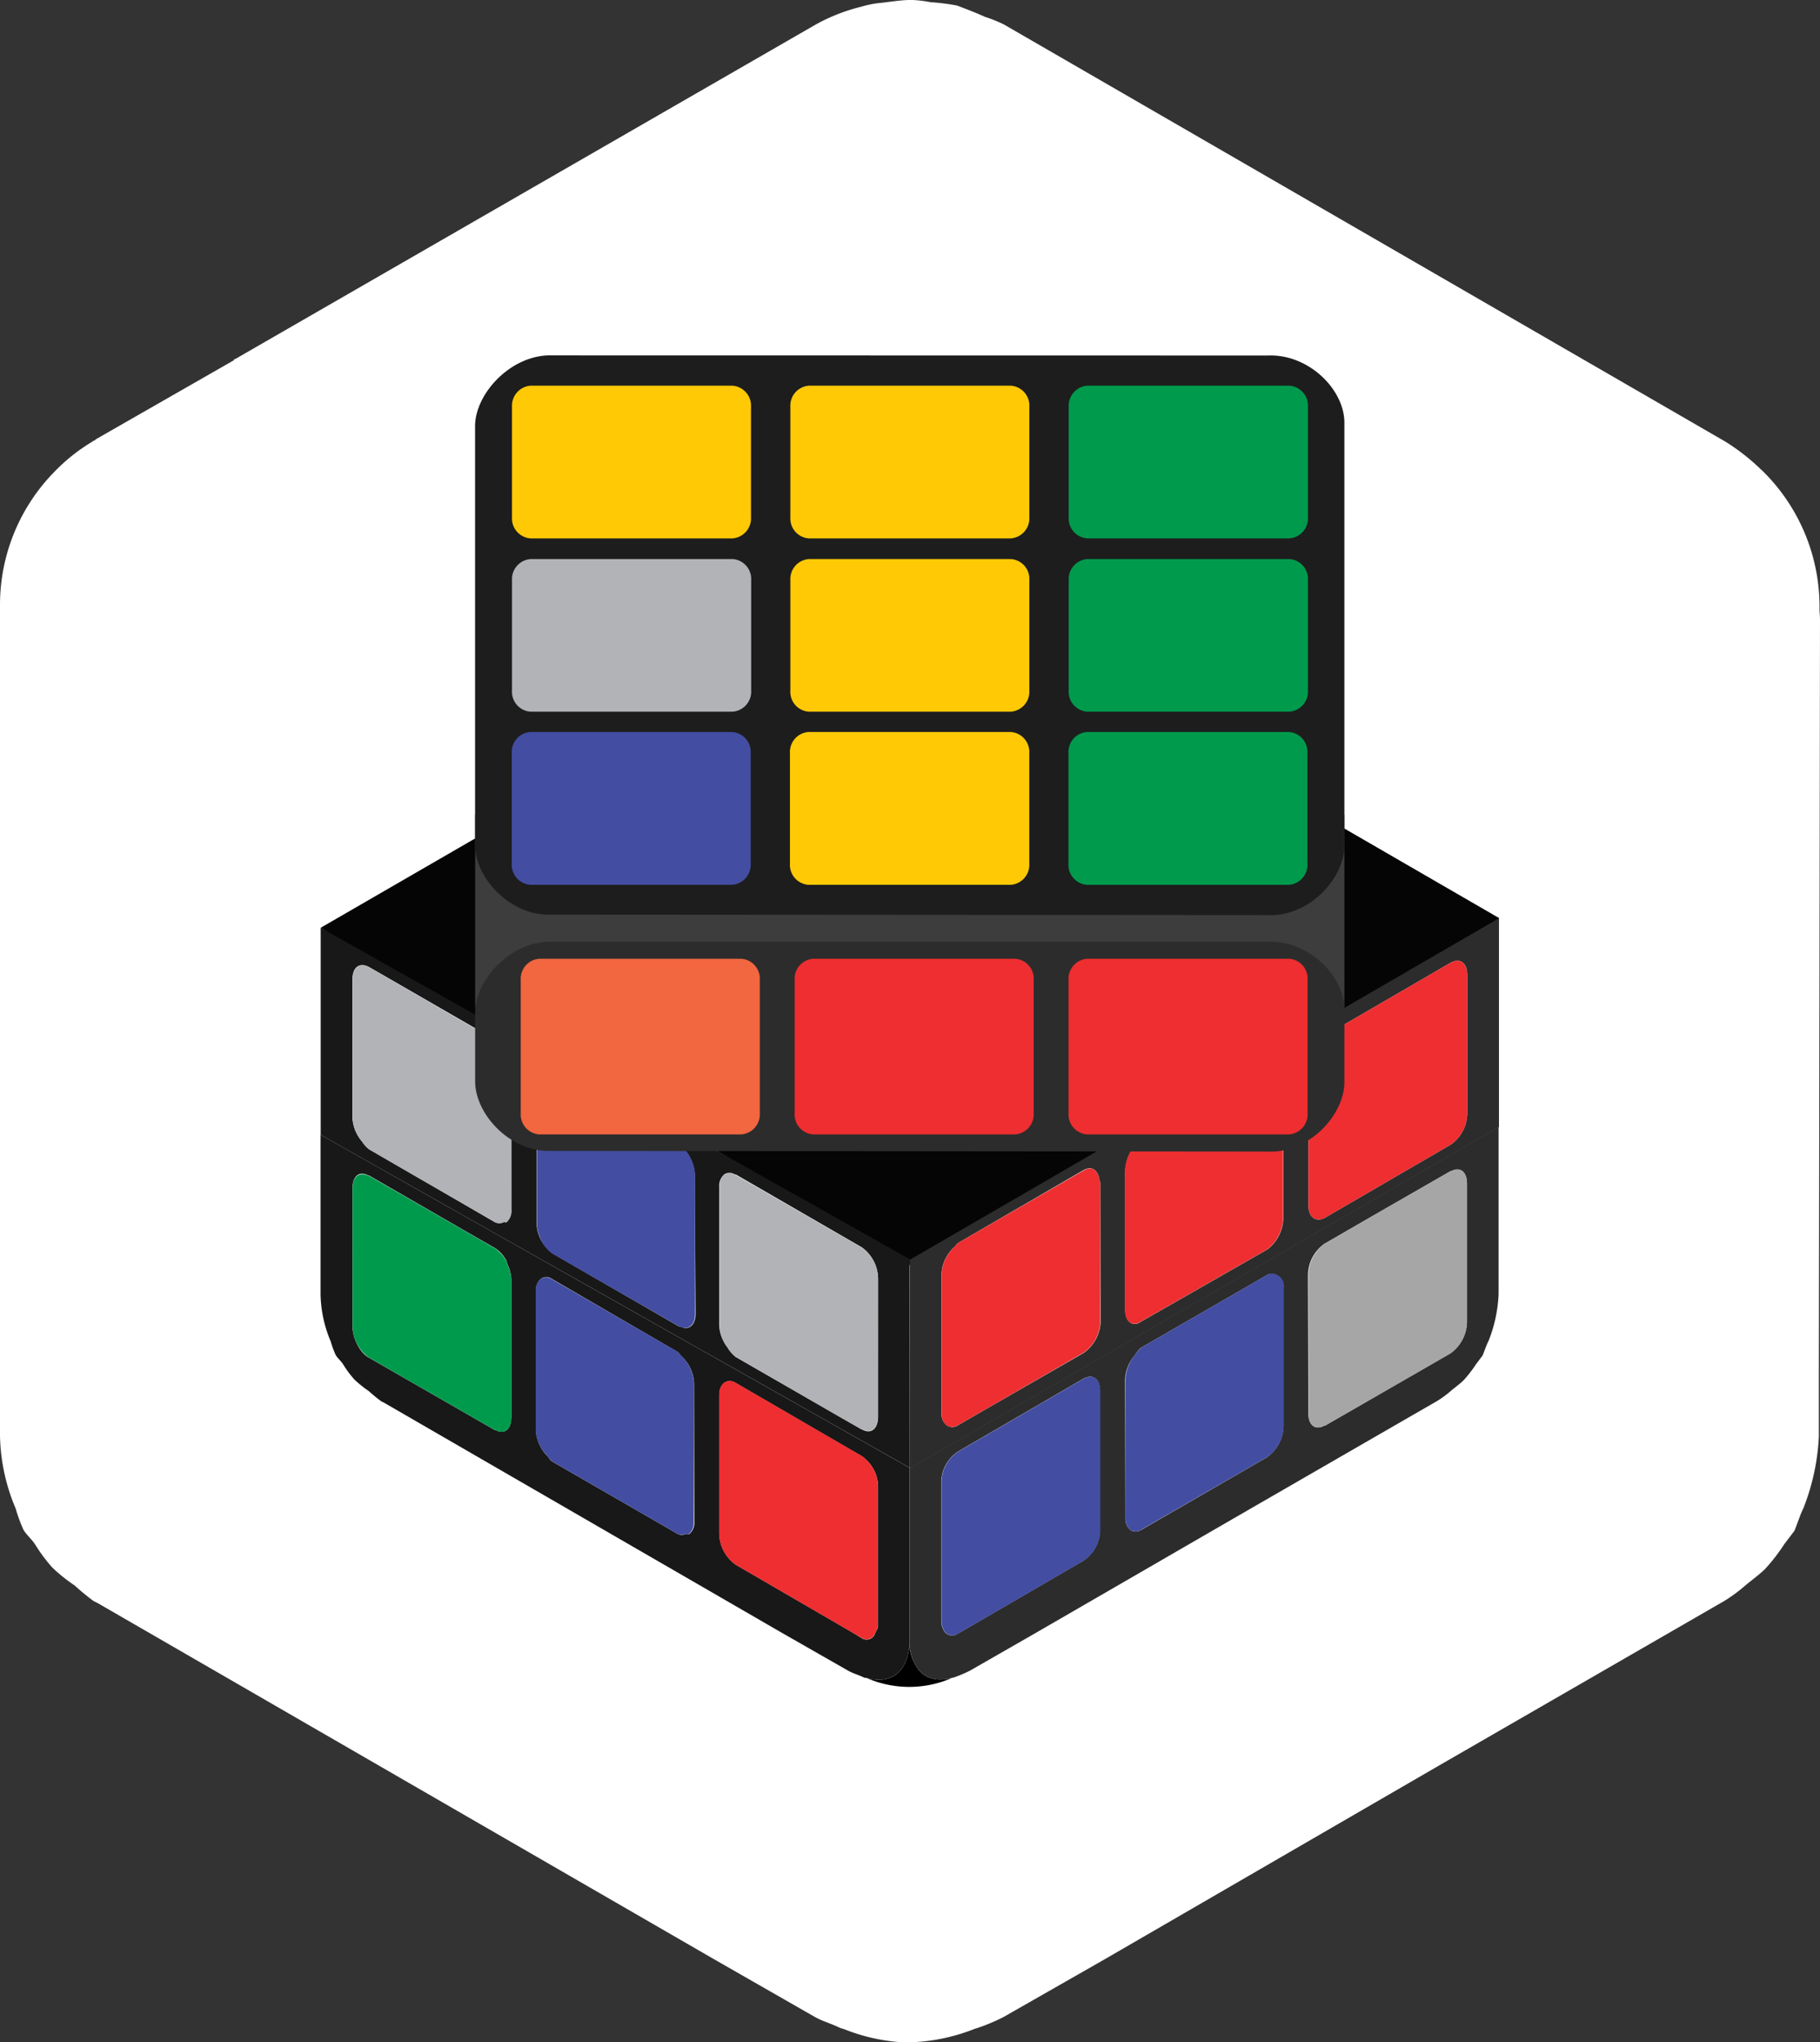 <svg xmlns="http://www.w3.org/2000/svg" viewBox="0 0 306.13 343.38">
  <rect x="0" y="0" width="306.13" height="343.38" fill="#333333" stroke="none"/>
  <defs>
    <style>
      .b9b24d95-aba8-4cc5-9dd9-de6efe07f869 {
        fill: #009a4d;
      }

      .b85d45dd-b00b-498e-aafb-fe3432b51879 {
        fill: #fff;
      }

      .abe6b99f-1c48-4a07-a4dd-fba5c8837a6a {
        fill: #040504;
      }

      .b4fc650b-45fc-44b0-8bd6-f63321ae851e {
        fill: #181818;
      }

      .b8bdc540-ec99-4de7-8ee3-2976bce1fd45 {
        fill: #434da1;
      }

      .ac339657-d3ef-4906-9690-826bb332c495 {
        fill: #ee2e30;
      }

      .e5e37a3e-ebac-4f0d-815b-06bc22adbb43 {
        fill: #2c2c2c;
      }

      .e0a3e42b-97ea-4f6f-af92-8b81207fd103 {
        fill: #a6a6a6;
      }

      .a0321edd-8b09-47f7-b9e1-62eaaf7c0607 {
        fill: #b1b3b6;
      }

      .f5ea0afd-1180-4070-af9e-0c6d431db11b {
        fill: #3d3d3d;
      }

      .b69e8361-4626-4362-8f93-9c2ce1af96ce {
        fill: #1d1d1d;
      }

      .a96f3334-96a6-4e0b-b437-617a8dbc1ba6 {
        fill: #f26640;
      }

      .e33f3e05-598c-4614-b10b-ef037730cb41 {
        fill: #ffc906;
      }
    </style>
  </defs>
  <title>-</title>
  <g id="e0a7601c-2962-4067-87a5-c364e8a6a199" data-name="Layer 13">
    <g>
      <g>
        <path class="b9b24d95-aba8-4cc5-9dd9-de6efe07f869" d="M11.61,210.28a4.08,4.08,0,0,1,.54.22A3.41,3.41,0,0,0,11.61,210.28Z"/>
        <path class="b85d45dd-b00b-498e-aafb-fe3432b51879" d="M306.13,104.24l-.19,126.92v10.3a37.51,37.51,0,0,1-2.62,12.18c-.56,1.13-.94,2.45-1.5,3.77l-1.7,2.24a31.36,31.36,0,0,1-3.18,4.12c-.94.94-2.24,1.88-3.37,2.82a26.55,26.55,0,0,1-3.56,2.62L241.82,297l-56,32.44-17.05,9.73a33.49,33.49,0,0,1-4.5,1.88c-.11,0-.21.07-.32.09a31.91,31.91,0,0,1-11.84,2.28A31.3,31.3,0,0,1,142,341.2l-.65-.19c-1.5-.75-3-1.13-4.31-1.88l-17-9.73L16.49,269.59l-.75-.38a37.33,37.33,0,0,1-3.18-2.62,27.61,27.61,0,0,1-3.75-3A26.93,26.93,0,0,1,6,259.84c-.57-.95-1.49-1.68-2.06-2.62a27.18,27.18,0,0,1-1.31-3.58A32.75,32.75,0,0,1,0,241.46V101.62A31.91,31.91,0,0,1,9.35,79.13a30.64,30.64,0,0,1,6.2-4.88.66.66,0,0,1,.38-.19l.18-.19,6.2-3.55,17.05-9.76c0-.18,0-.18.19-.18L137.22,4.12a30.89,30.89,0,0,1,7.68-3,16.66,16.66,0,0,1,2.64-.57c1.86-.18,3.93-.56,5.8-.56a20.28,20.28,0,0,1,3.18.38A35.09,35.09,0,0,1,161,.94c1.48.57,3,1.13,4.66,1.89a22.66,22.66,0,0,1,3.21,1.29L290.2,74.25a35.63,35.63,0,0,1,6,4.69c.1.1.18.21.27.31-.09-.1-.17-.21-.25-.31a32,32,0,0,1,9.83,23v.71C306.08,103.15,306.13,103.7,306.13,104.24Z"/>
      </g>
      <g>
        <polygon class="abe6b99f-1c48-4a07-a4dd-fba5c8837a6a" points="153.01 212.74 187.1 193.61 153.01 183.97 118.81 192.46 153.01 212.74"/>
        <polygon class="abe6b99f-1c48-4a07-a4dd-fba5c8837a6a" points="252.2 154.4 225.38 138.88 225.38 171.45 252.2 154.4"/>
        <polygon class="abe6b99f-1c48-4a07-a4dd-fba5c8837a6a" points="53.94 156 80.77 140.49 80.77 173.05 53.94 156"/>
        <g>
          <path d="M154.09,280.16a7.68,7.68,0,0,1-1.11-3.64c-.41,5.1-3.51,6.66-7.25,5.61a17.9,17.9,0,0,0,14.42,0C157.54,282.81,155.33,282.23,154.09,280.16Z"/>
          <path class="b4fc650b-45fc-44b0-8bd6-f63321ae851e" d="M153,276.34v.08s0,.06,0,.1a.61.61,0,0,0,0-.13V246.8l-99.08-56v26.85a21.19,21.19,0,0,0,1.7,7.89,16.57,16.57,0,0,0,.85,2.31c.36.6,1,1.09,1.33,1.7a17.59,17.59,0,0,0,1.82,2.42,19.21,19.21,0,0,0,2.43,1.95,25.8,25.8,0,0,0,2.07,1.7l.48.24,67,38.74,11.05,6.31c.85.49,1.82.73,2.8,1.22l.24,0c-.09,0-.19-.06-.28-.09C149.38,283.26,152.62,281.7,153,276.34Zm-67-38c0,2-1.14,2.92-2.64,2.12,0,0-.07,0-.12,0L71,233.43l-8.92-5.13c-1.58-.85-2.79-3.28-2.79-5.34V199.77c0-2,1.15-2.94,2.65-2.12,0,0,.08,0,.13,0l15.33,8.85,5.81,3.33,0,0h0a5.44,5.44,0,0,1,2,2.22c.08.16.06.35.13.51a6.58,6.58,0,0,1,.67,2.54v23.23Zm30.79,17.48a2.53,2.53,0,0,1-.85,2.13c-.17.13-.45-.05-.66,0a1.56,1.56,0,0,1-1.25,0L92.84,245.72l0,0h0c-.31-.19-.53-.64-.82-.95a6.62,6.62,0,0,1-1.88-4.27V217.19a2.59,2.59,0,0,1,.82-2.14,1.6,1.6,0,0,1,1.88,0L114,227.33c.21.12.34.44.53.62a6.62,6.62,0,0,1,2.21,4.64Zm26.65,18.71-19.67-11.42a6.6,6.6,0,0,1-2.79-5.22V234.62c0-2,1.33-2.92,2.79-2.07l21.13,12.27a6.29,6.29,0,0,1,2.79,5.22v23.31c0,.49-.24.73-.48,1.22a1.49,1.49,0,0,1-2.31.85Z"/>
          <path class="b9b24d95-aba8-4cc5-9dd9-de6efe07f869" d="M86,238.41V215.17a6.62,6.62,0,0,0-.67-2.56c-.07-.17,0-.35-.13-.51a6,6,0,0,0-2-2.23l-5.84-3.36L62.06,197.7c-.05,0-.09,0-.14,0-1.45-.73-2.62.13-2.62,2.09V223a6.59,6.59,0,0,0,2.75,5.26L71,233.43l12.21,7c.06,0,.1,0,.15.05C84.8,241.24,86,240.38,86,238.41Z"/>
          <path class="b8bdc540-ec99-4de7-8ee3-2976bce1fd45" d="M116.71,232.55a6.74,6.74,0,0,0-2.15-4.6c-.2-.18-.33-.5-.55-.63L92.84,215.1a1.7,1.7,0,0,0-1.94,0,2.59,2.59,0,0,0-.79,2.08v23.32A6.55,6.55,0,0,0,92,244.72a5,5,0,0,0,.85,1L114,257.93a1.52,1.52,0,0,0,1.23,0c.21,0,.49.14.66,0a2.59,2.59,0,0,0,.79-2.12Z"/>
          <path class="ac339657-d3ef-4906-9690-826bb332c495" d="M147.19,274.57c.24-.49.48-.73.48-1.22V250a6.29,6.29,0,0,0-2.79-5.22l-21.13-12.27c-1.46-.85-2.79.12-2.79,2.07v23.31a6.6,6.6,0,0,0,2.79,5.22l19.67,11.42,1.46.85A1.49,1.49,0,0,0,147.19,274.57Z"/>
          <path class="e5e37a3e-ebac-4f0d-815b-06bc22adbb43" d="M153,246.8v29.59a7.73,7.73,0,0,0,1.08,3.77c1.3,2.11,3.57,2.69,6.23,1.9l-.17.05h.15a21.15,21.15,0,0,0,2.91-1.22l11-6.31,36.31-21,31.21-18a16.37,16.37,0,0,0,2.31-1.7c.73-.61,1.58-1.22,2.18-1.82a21.94,21.94,0,0,0,2.07-2.68l1.09-1.45c.37-.85.61-1.7,1-2.43a24.11,24.11,0,0,0,1.7-7.89v-6.68l0-21.43-99,57.34Zm67-32.34a6.52,6.52,0,0,1,2.8-5.34l8-4.62L244,196.92c.05,0,.09,0,.14,0,1.47-.78,2.58.13,2.61,2.07,0,0,0,0,0,0v23.27a6.62,6.62,0,0,1-2.76,5.27h0l0,0-6.68,3.84-14.46,8.35s-.07,0-.12,0c-1.51.84-2.67-.1-2.67-2.11Zm-30.75,17.39a6.67,6.67,0,0,1,1.66-4,5.33,5.33,0,0,1,1-1.22l21.25-12.26a1.51,1.51,0,0,1,1.46,0,2,2,0,0,1,1.27,2.12v23.26a6.59,6.59,0,0,1-2.76,5.27L192.05,257.2H192a1.62,1.62,0,0,1-1.88.05,2.55,2.55,0,0,1-.82-2.13Zm-30.93,17.46a6.31,6.31,0,0,1,2.79-5.22l21.13-12.27c1.58-.85,2.79,0,2.79,2.07V257.2a6.29,6.29,0,0,1-2.79,5.22l-20.89,12.15-.24.12a1.62,1.62,0,0,1-2.06-.12,3.13,3.13,0,0,1-.73-1.95Z"/>
          <path class="e0a3e42b-97ea-4f6f-af92-8b81207fd103" d="M220.08,214.41v23.26c0,2,1.17,2.83,2.63,2.09l.13,0,14.45-8.31,6.71-3.87a6.72,6.72,0,0,0,2.76-5.31V199s0,0,0-.06c0-1.94-1.17-2.79-2.61-2.07-.06,0-.11,0-.17.06l-13.11,7.53-8,4.64A6.61,6.61,0,0,0,220.08,214.41Z"/>
          <path class="b8bdc540-ec99-4de7-8ee3-2976bce1fd45" d="M189.32,255.14a2.58,2.58,0,0,0,.79,2.11,1.69,1.69,0,0,0,1.88-.05l21.25-12.26a6.53,6.53,0,0,0,2.68-5.22V216.4a2,2,0,0,0-1.22-2.07,1.6,1.6,0,0,0-1.49,0l-21.16,12.22a5.16,5.16,0,0,0-1.1,1.24,6.82,6.82,0,0,0-1.63,4Z"/>
          <path class="b8bdc540-ec99-4de7-8ee3-2976bce1fd45" d="M161.15,274.69l.24-.12,20.89-12.15a6.29,6.29,0,0,0,2.79-5.22V233.89c0-2.07-1.21-2.92-2.79-2.07l-21.13,12.27a6.31,6.31,0,0,0-2.79,5.22v23.31a3.13,3.13,0,0,0,.73,1.95A1.62,1.62,0,0,0,161.15,274.69Z"/>
        </g>
        <g>
          <path class="b4fc650b-45fc-44b0-8bd6-f63321ae851e" d="M153,211.71,53.94,156v34.81l99.09,56Zm-67-8.3a2.52,2.52,0,0,1-.81,2.08c-.12.09-.33-.05-.47,0a1.67,1.67,0,0,1-1.51,0l-13.93-8.09-7.21-4.16a5.4,5.4,0,0,1-1.15-1.29A6.62,6.62,0,0,1,59.28,188V164.68c0-2.07,1.22-2.92,2.8-2.07l1.76,1,19.4,11.19a5.37,5.37,0,0,1,1.64,1.86A6.53,6.53,0,0,1,86,180.1Zm31,17.49c0,2-1.23,2.9-2.61,2.13-.07,0-.12,0-.2,0L93,210.8a6.61,6.61,0,0,1-2.75-5.27V182.27c0-.06,0-.06,0-.12a2.61,2.61,0,0,1,.76-2,0,0,0,0,1,0,0,1.65,1.65,0,0,1,1.9,0s0,0,0,0l.44.26,20.75,11.92a6.49,6.49,0,0,1,1.91,2.22l0,0a6.7,6.7,0,0,1,.86,3.1Zm28,19.46s0,0-.06,0l-3.6-2.07-17.58-10.11a6.14,6.14,0,0,1-1.43-1.67,5.73,5.73,0,0,1-.63-1,6.47,6.47,0,0,1-.73-2.66V199.65a2.61,2.61,0,0,1,.85-2.17h0a1.57,1.57,0,0,1,1.76,0c.07,0,.11,0,.18,0l21.17,12.23A6.58,6.58,0,0,1,147.7,215v23.27s0,0,0,.05C147.64,240.29,146.5,241.21,145,240.36Z"/>
          <path class="a0321edd-8b09-47f7-b9e1-62eaaf7c0607" d="M86,180.1a6.73,6.73,0,0,0-1.11-3.41,5,5,0,0,0-1.67-1.81L63.84,163.64l-1.77-1c-1.52-.88-2.76.06-2.76,2.09V188a6.7,6.7,0,0,0,1.61,4,4.78,4.78,0,0,0,1.16,1.27l7.2,4.18,14,8.06a1.59,1.59,0,0,0,1.48,0c.14-.05.35.09.47,0a2.6,2.6,0,0,0,.8-2.12Z"/>
          <path class="b8bdc540-ec99-4de7-8ee3-2976bce1fd45" d="M116.91,220.94V197.67a6.79,6.79,0,0,0-.81-3.06l0,0a5.43,5.43,0,0,0-1.93-2.17l-20.73-12-.38-.22-.1,0a1.68,1.68,0,0,0-1.9,0h0a2.58,2.58,0,0,0-.76,2s0,.08,0,.13v23.2c0,2.06,1.21,4.49,2.79,5.34L114.17,223c.06,0,.12,0,.18.07C115.77,223.69,116.91,222.86,116.91,220.94Z"/>
          <path class="a0321edd-8b09-47f7-b9e1-62eaaf7c0607" d="M147.69,215.07a6.54,6.54,0,0,0-2.8-5.34l-21.13-12.15c-.06,0-.11,0-.17-.06a1.69,1.69,0,0,0-1.76,0h0a2.59,2.59,0,0,0-.81,2.13v23.26a6.85,6.85,0,0,0,.69,2.63,6.38,6.38,0,0,0,.63,1,5.27,5.27,0,0,0,1.44,1.63l17.57,10.15,3.55,2,.11,0c1.47.8,2.64-.08,2.67-2a.14.14,0,0,0,0-.07Z"/>
          <path class="e5e37a3e-ebac-4f0d-815b-06bc22adbb43" d="M153.13,211.77l-.1-.06V246.8l.1.06,99-57.34,0-35.12Zm32,10.34a6.73,6.73,0,0,1-2.8,5.35l-15.45,8.88-5.69,3.28a1.69,1.69,0,0,1-2,0,2.5,2.5,0,0,1-.82-2.13V214.22a6.52,6.52,0,0,1,2.27-4.64c.18-.16.31-.46.51-.57l.69-.41,20.45-11.87c1.45-.77,2.47.1,2.66,1.81,0,.14.12.17.12.33h0s0,0,0,0Zm30.72-17.36a6.79,6.79,0,0,1-2.67,5.34l-21.25,12.14c-1.46,1-2.67,0-2.67-2.06V197a7,7,0,0,1,2.67-5.35l21.25-12.14c1.45-1,2.67,0,2.67,2.07ZM244,192.48l-21.13,12.27c-1.58.85-2.79-.12-2.79-2.07V179.37a6.29,6.29,0,0,1,2.79-5.22L244,161.88c1.58-.85,2.79,0,2.79,2.07v23.31A6.48,6.48,0,0,1,244,192.48Z"/>
          <path class="ac339657-d3ef-4906-9690-826bb332c495" d="M244,161.88l-21.13,12.27a6.29,6.29,0,0,0-2.79,5.22v23.31c0,1.95,1.21,2.92,2.79,2.07L244,192.48a6.48,6.48,0,0,0,2.79-5.22V164C246.77,161.88,245.56,161,244,161.88Z"/>
          <path class="ac339657-d3ef-4906-9690-826bb332c495" d="M213.14,179.49l-21.25,12.14a7,7,0,0,0-2.67,5.35v23.19c0,2.06,1.21,3,2.67,2.06l21.25-12.14a6.79,6.79,0,0,0,2.67-5.34V181.56C215.81,179.49,214.59,178.52,213.14,179.49Z"/>
          <path class="ac339657-d3ef-4906-9690-826bb332c495" d="M185.07,222.13V198.88c0-.16-.11-.19-.12-.34-.17-1.71-1.23-2.57-2.64-1.75L161.84,208.6l-.68.4c-.2.11-.33.42-.52.58a6.62,6.62,0,0,0-2.25,4.7v23.26a2.6,2.6,0,0,0,.8,2.12,1.82,1.82,0,0,0,2-.06l5.68-3.26,15.47-8.94A6.58,6.58,0,0,0,185.07,222.13Z"/>
        </g>
        <g>
          <rect class="f5ea0afd-1180-4070-af9e-0c6d431db11b" x="79.92" y="137.01" width="146.21" height="32.32"/>
          <path class="e5e37a3e-ebac-4f0d-815b-06bc22adbb43" d="M213.29,193.63c6.73.31,12.67-5.91,12.84-11.47V169.47c-.17-5.56-6.17-11.42-12.91-11.11H93C86.27,158,80.09,164.47,79.92,170v12.05c.17,5.56,6.11,11.78,12.85,11.47Z"/>
          <path class="b69e8361-4626-4362-8f93-9c2ce1af96ce" d="M213.29,153.87c6.73.31,12.67-5.92,12.84-11.48V70.89C226,65.33,220,59.47,213.22,59.78L93,59.76c-6.74-.31-12.92,6.12-13.09,11.68v70.87c.17,5.56,6.11,11.79,12.85,11.48Z"/>
          <path class="a96f3334-96a6-4e0b-b437-617a8dbc1ba6" d="M124.65,190.75H90.72a3.36,3.36,0,0,1-3.13-3.55l0-22.44a3.37,3.37,0,0,1,3.15-3.55h33.92a3.35,3.35,0,0,1,3.14,3.54l0,22.44A3.37,3.37,0,0,1,124.65,190.75Z"/>
          <path class="ac339657-d3ef-4906-9690-826bb332c495" d="M216.79,190.75H182.87a3.36,3.36,0,0,1-3.14-3.55l0-22.44a3.38,3.38,0,0,1,3.15-3.55h33.93a3.34,3.34,0,0,1,3.13,3.54l0,22.44A3.37,3.37,0,0,1,216.79,190.75Z"/>
          <path class="ac339657-d3ef-4906-9690-826bb332c495" d="M170.72,190.75H136.8a3.36,3.36,0,0,1-3.14-3.55l0-22.44a3.37,3.37,0,0,1,3.15-3.55h33.93a3.35,3.35,0,0,1,3.13,3.54l0,22.44A3.37,3.37,0,0,1,170.72,190.75Z"/>
          <path class="e33f3e05-598c-4614-b10b-ef037730cb41" d="M123.17,90.53H89.26A3.36,3.36,0,0,1,86.12,87l0-18.6a3.38,3.38,0,0,1,3.15-3.55h33.91a3.37,3.37,0,0,1,3.14,3.55l0,18.6A3.36,3.36,0,0,1,123.17,90.53Z"/>
          <path class="a0321edd-8b09-47f7-b9e1-62eaaf7c0607" d="M123.17,119.67H89.26a3.35,3.35,0,0,1-3.14-3.54l0-18.6A3.38,3.38,0,0,1,89.3,94h33.91a3.36,3.36,0,0,1,3.14,3.54l0,18.6A3.37,3.37,0,0,1,123.17,119.67Z"/>
          <path class="b8bdc540-ec99-4de7-8ee3-2976bce1fd45" d="M123.13,148.78H89.22a3.37,3.37,0,0,1-3.14-3.55l0-18.6a3.37,3.37,0,0,1,3.14-3.55h33.91a3.36,3.36,0,0,1,3.14,3.55l0,18.6A3.37,3.37,0,0,1,123.13,148.78Z"/>
          <path class="e33f3e05-598c-4614-b10b-ef037730cb41" d="M170,90.53H136.07A3.35,3.35,0,0,1,132.94,87l0-18.6a3.37,3.37,0,0,1,3.14-3.55H170a3.36,3.36,0,0,1,3.14,3.55l0,18.6A3.37,3.37,0,0,1,170,90.53Z"/>
          <path class="e33f3e05-598c-4614-b10b-ef037730cb41" d="M170,119.67H136.07a3.34,3.34,0,0,1-3.13-3.54l0-18.6A3.37,3.37,0,0,1,136.11,94H170a3.35,3.35,0,0,1,3.14,3.54l0,18.6A3.37,3.37,0,0,1,170,119.67Z"/>
          <path class="e33f3e05-598c-4614-b10b-ef037730cb41" d="M169.94,148.78H136a3.36,3.36,0,0,1-3.13-3.55l0-18.6a3.37,3.37,0,0,1,3.15-3.55H170a3.36,3.36,0,0,1,3.13,3.55l0,18.6A3.36,3.36,0,0,1,169.94,148.78Z"/>
          <path class="b9b24d95-aba8-4cc5-9dd9-de6efe07f869" d="M216.8,90.53H182.89A3.36,3.36,0,0,1,179.76,87l0-18.6a3.37,3.37,0,0,1,3.15-3.55h33.91A3.36,3.36,0,0,1,220,68.39L220,87A3.36,3.36,0,0,1,216.8,90.53Z"/>
          <path class="b9b24d95-aba8-4cc5-9dd9-de6efe07f869" d="M216.8,119.67H182.89a3.35,3.35,0,0,1-3.13-3.54l0-18.6A3.37,3.37,0,0,1,182.94,94h33.91A3.35,3.35,0,0,1,220,97.52l0,18.6A3.37,3.37,0,0,1,216.8,119.67Z"/>
          <path class="b9b24d95-aba8-4cc5-9dd9-de6efe07f869" d="M216.77,148.78H182.86a3.36,3.36,0,0,1-3.14-3.55l0-18.6a3.37,3.37,0,0,1,3.15-3.55h33.91a3.35,3.35,0,0,1,3.13,3.55l0,18.6A3.36,3.36,0,0,1,216.77,148.78Z"/>
        </g>
      </g>
    </g>
  </g>
</svg>
